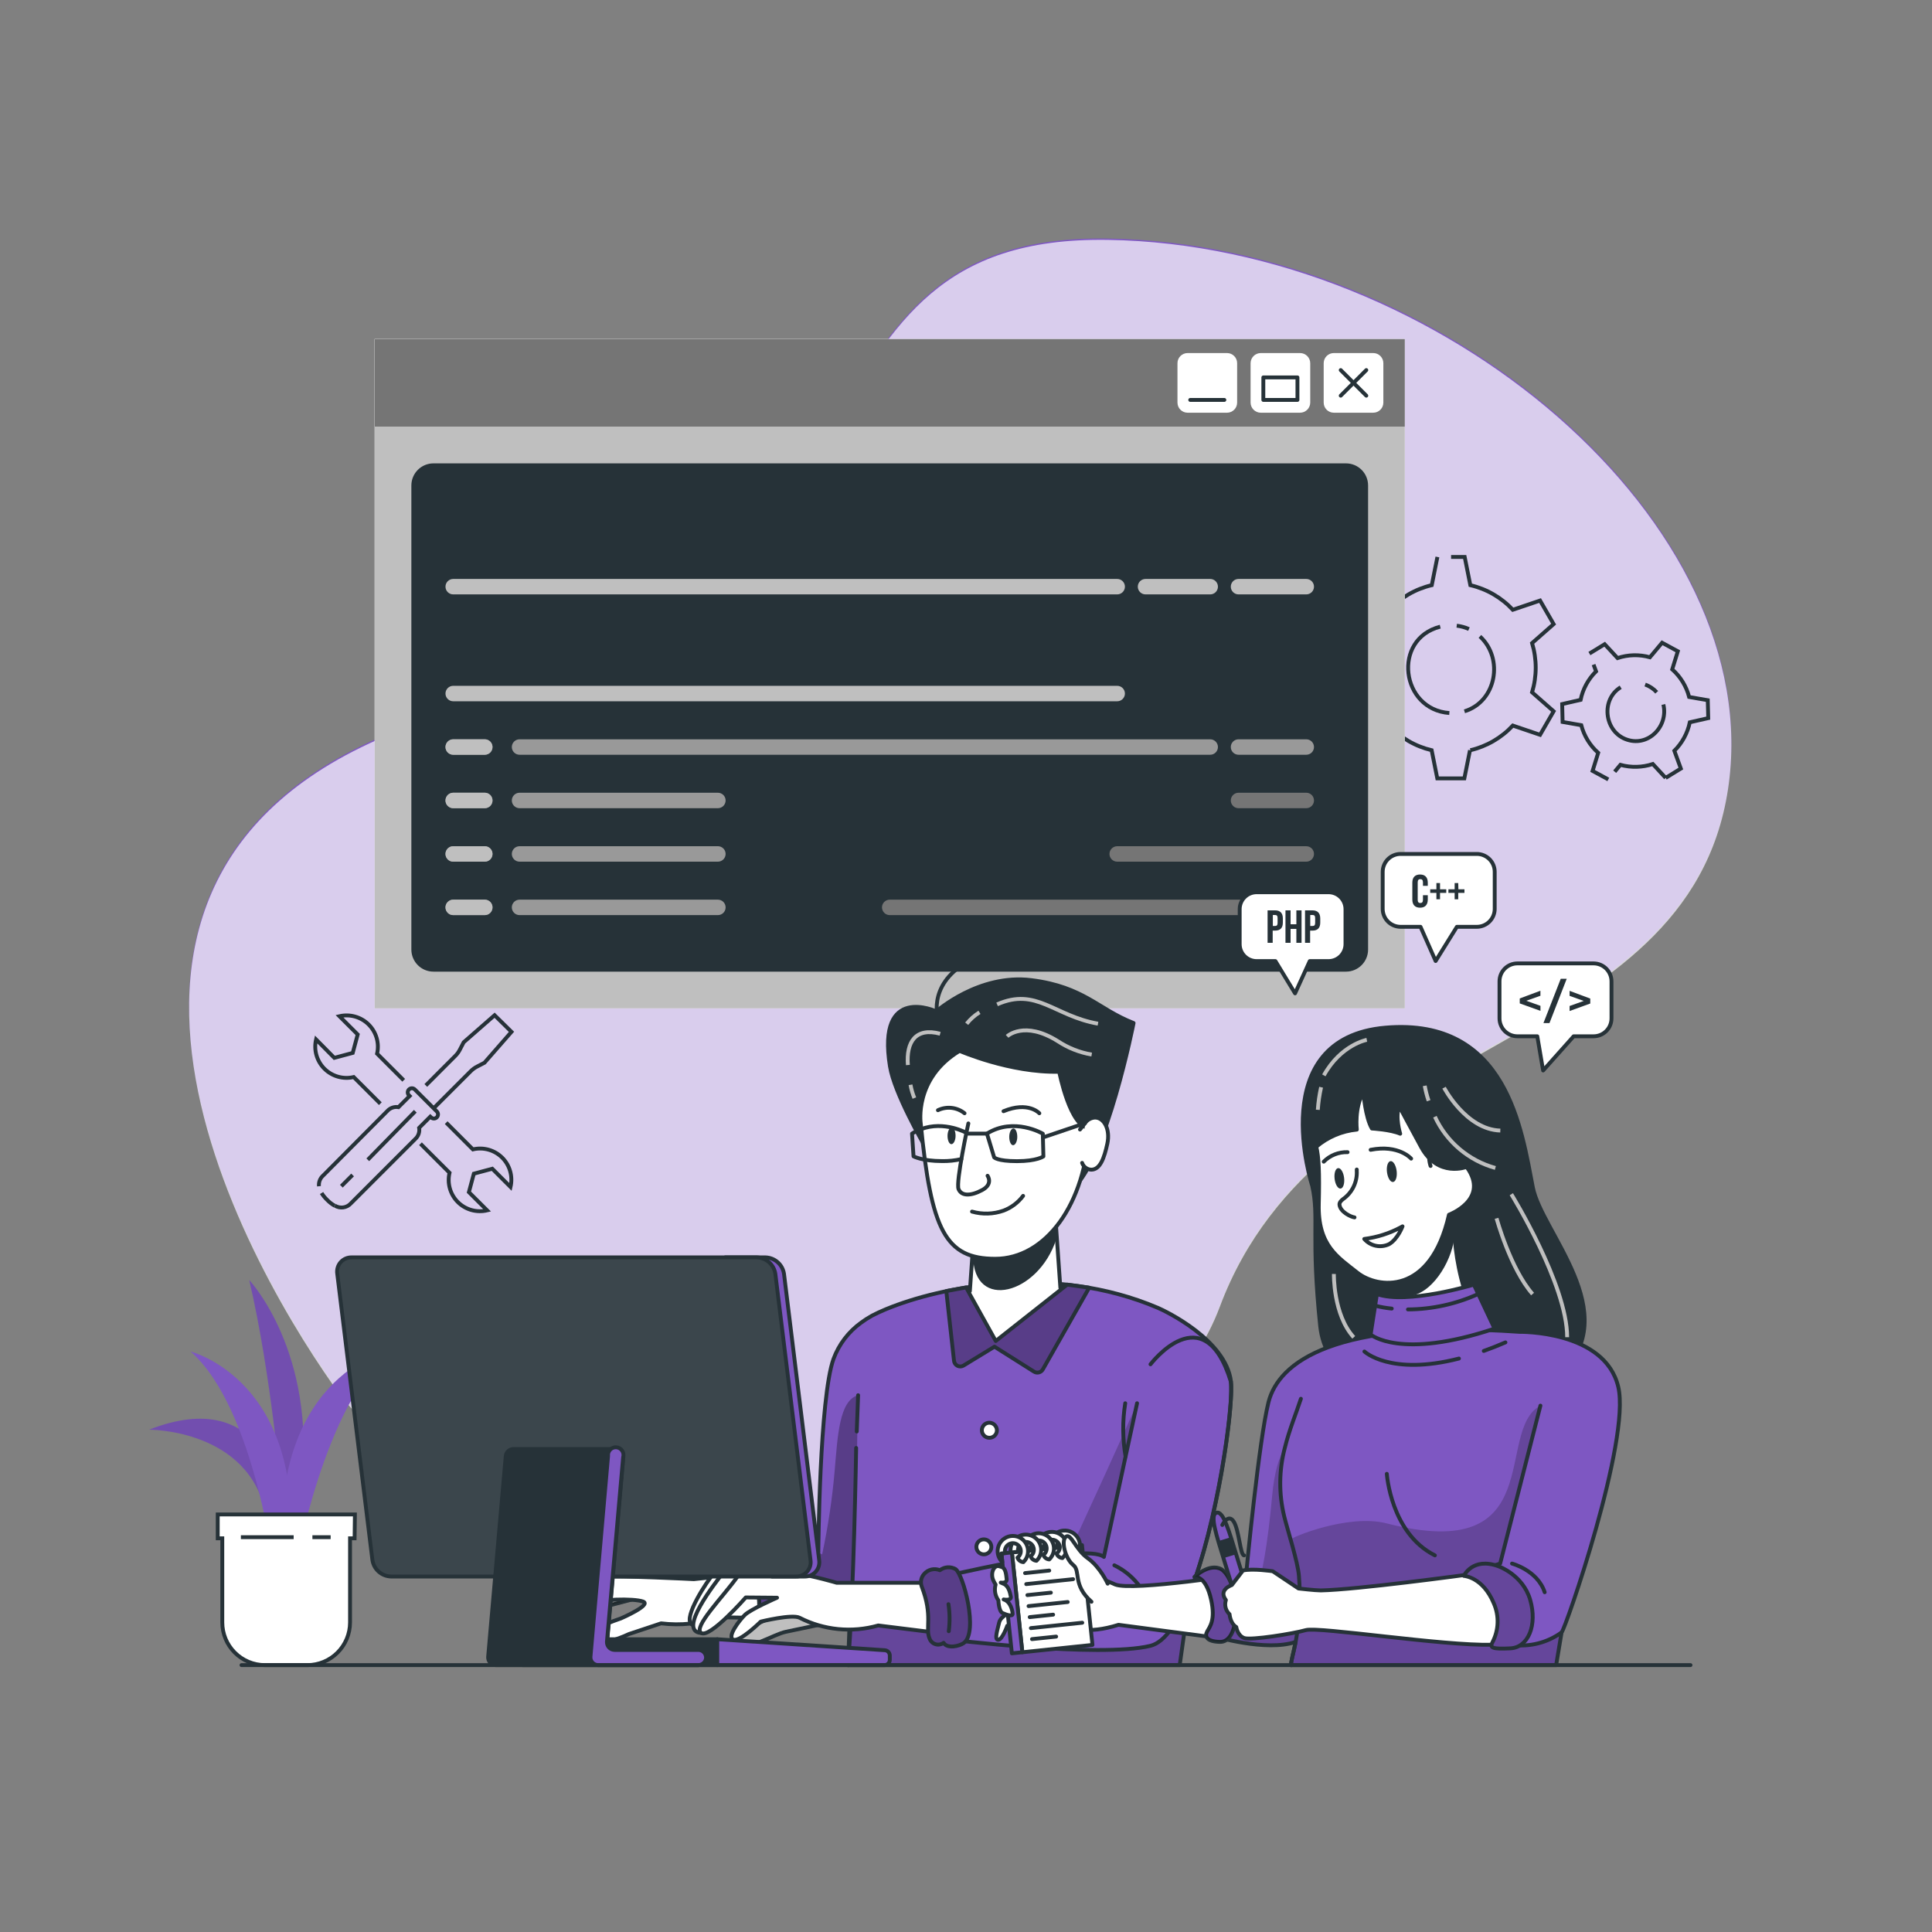 <svg width="500" height="500" viewBox="0 0 500 500" fill="none" xmlns="http://www.w3.org/2000/svg">
<rect x="0" y="0" width="500" height="500" fill="#808080" stroke="none"/>
<path d="M86.26 358.2C60.65 321.76 2.07 215.13 120.15 183.27C238.23 151.41 200.43 60.4 286.69 61.74C372.95 63.08 457.61 135.33 447.21 203.89C436.81 272.45 342.16 267 315.7 337.83C289.24 408.66 131.32 422.3 86.26 358.2Z" fill="#7E57C2"/>
<path opacity="0.7" d="M86.26 358.55C60.65 322.11 2.07 215.48 120.15 183.62C238.23 151.76 200.43 60.75 286.69 62.08C372.95 63.41 457.61 135.68 447.21 204.24C436.81 272.8 342.21 267.35 315.7 338.17C289.19 408.99 131.32 422.65 86.26 358.55Z" fill="white"/>
<path d="M380.52 194.16C384.737 193.168 388.565 190.948 391.52 187.78L398.57 190.17L402.08 184.08L396.5 179.17C397.754 175.016 397.754 170.584 396.5 166.43L402.08 161.52L398.57 155.42L391.52 157.81C388.567 154.642 384.738 152.424 380.52 151.44L379.06 144.14H375.54" stroke="#263238" stroke-miterlimit="10"/>
<path d="M372 144.14L370.54 151.44C366.323 152.426 362.494 154.643 359.54 157.81L352.54 155.42L349.03 161.52L354.61 166.43C353.356 170.584 353.356 175.016 354.61 179.17L349 184.08L352.51 190.17L359.51 187.78C362.466 190.946 366.294 193.166 370.51 194.16L371.97 201.45H378.97L380.43 194.16" stroke="#263238" stroke-miterlimit="10"/>
<path d="M375.09 184.53C362.55 183.65 360.2 165.39 372.73 162.18" stroke="#263238" stroke-miterlimit="10"/>
<path d="M383 164.7C389.24 170.41 387.27 181.57 379 184.09" stroke="#263238" stroke-miterlimit="10"/>
<path d="M377 161.93C378.091 162.059 379.156 162.353 380.16 162.8" stroke="#263238" stroke-miterlimit="10"/>
<path d="M417.88 199.71L419.36 197.94C422.117 198.696 425.035 198.623 427.75 197.73L431.07 201.32" stroke="#263238" stroke-miterlimit="10"/>
<path d="M412.41 172L413.06 173.75C411.028 175.758 409.637 178.322 409.06 181.12L404.29 182.21L404.4 186.84L409.23 187.68C409.591 189.054 410.15 190.368 410.89 191.58C411.631 192.792 412.547 193.887 413.61 194.83L412.16 199.51L416.23 201.72" stroke="#263238" stroke-miterlimit="10"/>
<path d="M431.07 201.32L435 198.9L433.32 194.3C435.349 192.29 436.74 189.726 437.32 186.93L442.09 185.85L441.97 181.22L437.15 180.38C436.429 177.616 434.905 175.128 432.77 173.23L434.22 168.55L430.15 166.34L427 170.1C424.248 169.334 421.33 169.408 418.62 170.31L415.29 166.72L411.34 169.14" stroke="#263238" stroke-miterlimit="10"/>
<path d="M430.48 182.32C431.85 188.06 426.39 193.59 420.62 191.26C415.12 189.03 414.32 180.96 419.43 177.86" stroke="#263238" stroke-miterlimit="10"/>
<path d="M425.76 177.16C426.91 177.568 427.941 178.255 428.76 179.16" stroke="#263238" stroke-miterlimit="10"/>
<path d="M108.82 296L116.34 303.51C116.021 304.852 116.051 306.254 116.427 307.581C116.802 308.908 117.512 310.117 118.487 311.093C119.463 312.068 120.672 312.778 121.999 313.153C123.326 313.529 124.728 313.559 126.07 313.24L121.35 308.53L122.63 303.75L127.4 302.47L132.12 307.19C132.439 305.848 132.409 304.446 132.033 303.119C131.658 301.792 130.948 300.583 129.973 299.607C128.997 298.632 127.788 297.922 126.461 297.547C125.134 297.171 123.732 297.141 122.39 297.46L115.47 290.54" stroke="#263238" stroke-miterlimit="10"/>
<path d="M104.48 279.58L97.59 272.69C97.896 271.35 97.856 269.955 97.474 268.635C97.092 267.315 96.38 266.114 95.406 265.145C94.432 264.176 93.227 263.471 91.905 263.096C90.584 262.72 89.188 262.687 87.85 263L92.57 267.72L91.29 272.49L86.52 273.77L81.8 269C81.484 270.343 81.516 271.745 81.894 273.072C82.271 274.399 82.981 275.607 83.957 276.583C84.933 277.559 86.141 278.269 87.468 278.646C88.796 279.024 90.197 279.056 91.54 278.74L98.43 285.63" stroke="#263238" stroke-miterlimit="10"/>
<path d="M112.22 286.83L121.83 277.22C122.305 276.748 122.847 276.35 123.44 276.04L125.37 275.04L132.37 267.04L128 262.74L120 269.74L119 271.67C118.695 272.266 118.297 272.81 117.82 273.28L110.2 280.91" stroke="#263238" stroke-miterlimit="10"/>
<path d="M86.64 312C87.292 312.415 88.071 312.584 88.837 312.478C89.602 312.371 90.305 311.997 90.82 311.42L107.47 294.77C107.868 294.412 108.168 293.96 108.343 293.454C108.518 292.949 108.562 292.407 108.47 291.88L111.36 288.99L111.54 289.16C111.639 289.26 111.756 289.34 111.886 289.394C112.015 289.448 112.154 289.476 112.295 289.476C112.436 289.476 112.575 289.448 112.704 289.394C112.834 289.34 112.951 289.26 113.05 289.16C113.247 288.958 113.358 288.687 113.358 288.405C113.358 288.123 113.247 287.852 113.05 287.65L107.35 281.95C107.148 281.75 106.876 281.638 106.591 281.639C106.307 281.64 106.035 281.753 105.835 281.955C105.635 282.157 105.523 282.429 105.524 282.714C105.525 282.998 105.638 283.27 105.84 283.47L106.02 283.64L103.13 286.53C102.603 286.438 102.061 286.481 101.556 286.656C101.05 286.831 100.597 287.132 100.24 287.53L83.61 304.25C83.227 304.591 82.931 305.018 82.747 305.497C82.562 305.975 82.495 306.49 82.55 307" stroke="#263238" stroke-miterlimit="10"/>
<path d="M83.22 308.76C83.611 309.383 84.074 309.957 84.6 310.47C85.186 311.088 85.86 311.617 86.6 312.04" stroke="#263238" stroke-miterlimit="10"/>
<path d="M88.34 306.99L91.25 304.08" stroke="#263238" stroke-miterlimit="10"/>
<path d="M95.18 300.15L107.48 287.59" stroke="#263238" stroke-miterlimit="10"/>
<path d="M363.56 87.76H96.96V260.96H363.56V87.76Z" fill="white"/>
<path d="M363.56 87.76H96.96V260.96H125.15H169.84H363.56V87.76Z" fill="#BFBFBF"/>
<path d="M363.56 87.76H96.96V110.42H363.56V87.76Z" fill="white"/>
<path d="M363.56 87.76H96.96V110.42H363.56V87.76Z" fill="#757575"/>
<path d="M355.39 91.37H345.19C343.743 91.37 342.57 92.543 342.57 93.99V104.19C342.57 105.637 343.743 106.81 345.19 106.81H355.39C356.837 106.81 358.01 105.637 358.01 104.19V93.99C358.01 92.543 356.837 91.37 355.39 91.37Z" fill="white"/>
<path d="M336.45 91.37H326.29C324.832 91.37 323.65 92.552 323.65 94.01V104.17C323.65 105.628 324.832 106.81 326.29 106.81H336.45C337.908 106.81 339.09 105.628 339.09 104.17V94.01C339.09 92.552 337.908 91.37 336.45 91.37Z" fill="white"/>
<path d="M317.55 91.37H307.35C305.903 91.37 304.73 92.543 304.73 93.99V104.19C304.73 105.637 305.903 106.81 307.35 106.81H317.55C318.997 106.81 320.17 105.637 320.17 104.19V93.99C320.17 92.543 318.997 91.37 317.55 91.37Z" fill="white"/>
<path d="M348.34 120.42H112.18C109.297 120.42 106.96 122.757 106.96 125.64V245.74C106.96 248.623 109.297 250.96 112.18 250.96H348.34C351.223 250.96 353.56 248.623 353.56 245.74V125.64C353.56 122.757 351.223 120.42 348.34 120.42Z" fill="#263238" stroke="#263238" stroke-linecap="round" stroke-linejoin="round"/>
<path d="M346.98 102.4L353.6 95.78" stroke="#263238" stroke-linecap="round" stroke-linejoin="round"/>
<path d="M346.98 95.78L353.6 102.4" stroke="#263238" stroke-linecap="round" stroke-linejoin="round"/>
<path d="M335.78 97.67H326.95V103.5H335.78V97.67Z" stroke="#263238" stroke-linecap="round" stroke-linejoin="round"/>
<path d="M316.86 103.5H308.03" stroke="#263238" stroke-linecap="round" stroke-linejoin="round"/>
<path d="M338.06 209.16H320.53C320 209.16 319.491 208.949 319.116 208.574C318.741 208.199 318.53 207.69 318.53 207.16C318.53 206.63 318.741 206.121 319.116 205.746C319.491 205.371 320 205.16 320.53 205.16H338.06C338.59 205.16 339.099 205.371 339.474 205.746C339.849 206.121 340.06 206.63 340.06 207.16C340.06 207.69 339.849 208.199 339.474 208.574C339.099 208.949 338.59 209.16 338.06 209.16Z" fill="#757575"/>
<path d="M338.06 223H289.13C288.6 223 288.091 222.789 287.716 222.414C287.341 222.039 287.13 221.53 287.13 221C287.13 220.47 287.341 219.961 287.716 219.586C288.091 219.211 288.6 219 289.13 219H338.06C338.59 219 339.099 219.211 339.474 219.586C339.849 219.961 340.06 220.47 340.06 221C340.06 221.53 339.849 222.039 339.474 222.414C339.099 222.789 338.59 223 338.06 223Z" fill="#757575"/>
<path d="M338.06 236.83H230.26C229.73 236.83 229.221 236.619 228.846 236.244C228.471 235.869 228.26 235.36 228.26 234.83C228.26 234.3 228.471 233.791 228.846 233.416C229.221 233.041 229.73 232.83 230.26 232.83H338.06C338.59 232.83 339.099 233.041 339.474 233.416C339.849 233.791 340.06 234.3 340.06 234.83C340.06 235.36 339.849 235.869 339.474 236.244C339.099 236.619 338.59 236.83 338.06 236.83Z" fill="#757575"/>
<path d="M125.46 195.33H117.29C116.76 195.33 116.251 195.119 115.876 194.744C115.501 194.369 115.29 193.86 115.29 193.33C115.29 192.8 115.501 192.291 115.876 191.916C116.251 191.541 116.76 191.33 117.29 191.33H125.46C125.99 191.33 126.499 191.541 126.874 191.916C127.249 192.291 127.46 192.8 127.46 193.33C127.46 193.86 127.249 194.369 126.874 194.744C126.499 195.119 125.99 195.33 125.46 195.33Z" fill="#BFBFBF"/>
<path d="M125.46 209.16H117.29C116.76 209.16 116.251 208.949 115.876 208.574C115.501 208.199 115.29 207.69 115.29 207.16C115.29 206.63 115.501 206.121 115.876 205.746C116.251 205.371 116.76 205.16 117.29 205.16H125.46C125.99 205.16 126.499 205.371 126.874 205.746C127.249 206.121 127.46 206.63 127.46 207.16C127.46 207.69 127.249 208.199 126.874 208.574C126.499 208.949 125.99 209.16 125.46 209.16Z" fill="#BFBFBF"/>
<path d="M125.46 223H117.29C116.76 223 116.251 222.789 115.876 222.414C115.501 222.039 115.29 221.53 115.29 221C115.29 220.47 115.501 219.961 115.876 219.586C116.251 219.211 116.76 219 117.29 219H125.46C125.99 219 126.499 219.211 126.874 219.586C127.249 219.961 127.46 220.47 127.46 221C127.46 221.53 127.249 222.039 126.874 222.414C126.499 222.789 125.99 223 125.46 223Z" fill="#BFBFBF"/>
<path d="M125.46 236.83H117.29C116.76 236.83 116.251 236.619 115.876 236.244C115.501 235.869 115.29 235.36 115.29 234.83C115.29 234.3 115.501 233.791 115.876 233.416C116.251 233.041 116.76 232.83 117.29 232.83H125.46C125.99 232.83 126.499 233.041 126.874 233.416C127.249 233.791 127.46 234.3 127.46 234.83C127.46 235.36 127.249 235.869 126.874 236.244C126.499 236.619 125.99 236.83 125.46 236.83Z" fill="#BFBFBF"/>
<g opacity="0.7">
<path d="M125.46 195.33H117.29C116.76 195.33 116.251 195.119 115.876 194.744C115.501 194.369 115.29 193.86 115.29 193.33C115.29 192.8 115.501 192.291 115.876 191.916C116.251 191.541 116.76 191.33 117.29 191.33H125.46C125.99 191.33 126.499 191.541 126.874 191.916C127.249 192.291 127.46 192.8 127.46 193.33C127.46 193.86 127.249 194.369 126.874 194.744C126.499 195.119 125.99 195.33 125.46 195.33Z" fill="#BFBFBF"/>
</g>
<g opacity="0.7">
<path d="M125.46 209.16H117.29C116.76 209.16 116.251 208.949 115.876 208.574C115.501 208.199 115.29 207.69 115.29 207.16C115.29 206.63 115.501 206.121 115.876 205.746C116.251 205.371 116.76 205.16 117.29 205.16H125.46C125.99 205.16 126.499 205.371 126.874 205.746C127.249 206.121 127.46 206.63 127.46 207.16C127.46 207.69 127.249 208.199 126.874 208.574C126.499 208.949 125.99 209.16 125.46 209.16Z" fill="#BFBFBF"/>
</g>
<g opacity="0.7">
<path d="M125.46 223H117.29C116.76 223 116.251 222.789 115.876 222.414C115.501 222.039 115.29 221.53 115.29 221C115.29 220.47 115.501 219.961 115.876 219.586C116.251 219.211 116.76 219 117.29 219H125.46C125.99 219 126.499 219.211 126.874 219.586C127.249 219.961 127.46 220.47 127.46 221C127.46 221.53 127.249 222.039 126.874 222.414C126.499 222.789 125.99 223 125.46 223Z" fill="#BFBFBF"/>
</g>
<g opacity="0.7">
<path d="M125.46 236.83H117.29C116.76 236.83 116.251 236.619 115.876 236.244C115.501 235.869 115.29 235.36 115.29 234.83C115.29 234.3 115.501 233.791 115.876 233.416C116.251 233.041 116.76 232.83 117.29 232.83H125.46C125.99 232.83 126.499 233.041 126.874 233.416C127.249 233.791 127.46 234.3 127.46 234.83C127.46 235.36 127.249 235.869 126.874 236.244C126.499 236.619 125.99 236.83 125.46 236.83Z" fill="#BFBFBF"/>
</g>
<path d="M289.13 181.49H117.29C116.76 181.49 116.251 181.279 115.876 180.904C115.501 180.529 115.29 180.02 115.29 179.49C115.29 178.96 115.501 178.451 115.876 178.076C116.251 177.701 116.76 177.49 117.29 177.49H289.13C289.66 177.49 290.169 177.701 290.544 178.076C290.919 178.451 291.13 178.96 291.13 179.49C291.13 180.02 290.919 180.529 290.544 180.904C290.169 181.279 289.66 181.49 289.13 181.49Z" fill="#BFBFBF"/>
<path d="M338.06 153.83H320.53C320 153.83 319.491 153.619 319.116 153.244C318.741 152.869 318.53 152.36 318.53 151.83C318.53 151.3 318.741 150.791 319.116 150.416C319.491 150.041 320 149.83 320.53 149.83H338.06C338.59 149.83 339.099 150.041 339.474 150.416C339.849 150.791 340.06 151.3 340.06 151.83C340.06 152.36 339.849 152.869 339.474 153.244C339.099 153.619 338.59 153.83 338.06 153.83Z" fill="#BFBFBF"/>
<path d="M313.2 153.83H296.46C295.93 153.83 295.421 153.619 295.046 153.244C294.671 152.869 294.46 152.36 294.46 151.83C294.46 151.3 294.671 150.791 295.046 150.416C295.421 150.041 295.93 149.83 296.46 149.83H313.2C313.73 149.83 314.239 150.041 314.614 150.416C314.989 150.791 315.2 151.3 315.2 151.83C315.2 152.36 314.989 152.869 314.614 153.244C314.239 153.619 313.73 153.83 313.2 153.83Z" fill="#BFBFBF"/>
<path d="M289.13 153.83H117.29C116.76 153.83 116.251 153.619 115.876 153.244C115.501 152.869 115.29 152.36 115.29 151.83C115.29 151.3 115.501 150.791 115.876 150.416C116.251 150.041 116.76 149.83 117.29 149.83H289.13C289.66 149.83 290.169 150.041 290.544 150.416C290.919 150.791 291.13 151.3 291.13 151.83C291.13 152.36 290.919 152.869 290.544 153.244C290.169 153.619 289.66 153.83 289.13 153.83Z" fill="#BFBFBF"/>
<path d="M338.06 195.33H320.53C320 195.33 319.491 195.119 319.116 194.744C318.741 194.369 318.53 193.86 318.53 193.33C318.53 192.8 318.741 192.291 319.116 191.916C319.491 191.541 320 191.33 320.53 191.33H338.06C338.59 191.33 339.099 191.541 339.474 191.916C339.849 192.291 340.06 192.8 340.06 193.33C340.06 193.86 339.849 194.369 339.474 194.744C339.099 195.119 338.59 195.33 338.06 195.33Z" fill="#999999"/>
<path d="M313.2 195.33H134.46C133.93 195.33 133.421 195.119 133.046 194.744C132.671 194.369 132.46 193.86 132.46 193.33C132.46 192.8 132.671 192.291 133.046 191.916C133.421 191.541 133.93 191.33 134.46 191.33H313.2C313.73 191.33 314.239 191.541 314.614 191.916C314.989 192.291 315.2 192.8 315.2 193.33C315.2 193.86 314.989 194.369 314.614 194.744C314.239 195.119 313.73 195.33 313.2 195.33Z" fill="#999999"/>
<path d="M185.79 209.16H134.46C133.93 209.16 133.421 208.949 133.046 208.574C132.671 208.199 132.46 207.69 132.46 207.16C132.46 206.63 132.671 206.121 133.046 205.746C133.421 205.371 133.93 205.16 134.46 205.16H185.79C186.32 205.16 186.829 205.371 187.204 205.746C187.579 206.121 187.79 206.63 187.79 207.16C187.79 207.69 187.579 208.199 187.204 208.574C186.829 208.949 186.32 209.16 185.79 209.16Z" fill="#999999"/>
<path d="M185.79 223H134.46C133.93 223 133.421 222.789 133.046 222.414C132.671 222.039 132.46 221.53 132.46 221C132.46 220.47 132.671 219.961 133.046 219.586C133.421 219.211 133.93 219 134.46 219H185.79C186.32 219 186.829 219.211 187.204 219.586C187.579 219.961 187.79 220.47 187.79 221C187.79 221.53 187.579 222.039 187.204 222.414C186.829 222.789 186.32 223 185.79 223Z" fill="#999999"/>
<path d="M185.79 236.83H134.46C133.93 236.83 133.421 236.619 133.046 236.244C132.671 235.869 132.46 235.36 132.46 234.83C132.46 234.3 132.671 233.791 133.046 233.416C133.421 233.041 133.93 232.83 134.46 232.83H185.79C186.32 232.83 186.829 233.041 187.204 233.416C187.579 233.791 187.79 234.3 187.79 234.83C187.79 235.36 187.579 235.869 187.204 236.244C186.829 236.619 186.32 236.83 185.79 236.83Z" fill="#999999"/>
<path d="M152.08 414.24C152.08 414.24 146.84 423.24 148.9 423.59C150.96 423.94 155.29 416.11 155.29 416.11L167.14 413L158.21 412.08L152.08 414.24Z" fill="white" stroke="#263238" stroke-linecap="round" stroke-linejoin="round"/>
<path opacity="0.3" d="M152.08 414.24C152.08 414.24 146.84 423.24 148.9 423.59C150.96 423.94 155.29 416.11 155.29 416.11L167.14 413L158.21 412.08L152.08 414.24Z" fill="black" stroke="#263238" stroke-linecap="round" stroke-linejoin="round"/>
<path d="M156.07 408.08C156.07 408.08 148.73 406.34 146.71 409.78C144.69 413.22 138.71 423.43 140.97 424.59C143.23 425.75 145.14 421.99 145.14 421.99L156.07 408.08Z" fill="white" stroke="#263238" stroke-linecap="round" stroke-linejoin="round"/>
<path d="M186.09 418.54C181.276 420.204 176.145 420.744 171.09 420.12L162.74 422.9C162.74 422.9 155.4 426.51 151.98 424.69C148.56 422.87 160.68 418.85 160.68 418.85C160.68 418.85 168.83 415.32 166.4 414.47C163.97 413.62 154.77 413.79 152.97 415.17C151.17 416.55 146.42 425.54 142.97 425.02C139.52 424.5 144.41 419.62 145.64 417.74C146.87 415.86 149.64 408.36 155.2 408.04C160.76 407.72 179.57 408.69 179.57 408.69L201.66 406.33L206.87 418.9L186.09 418.54Z" fill="white" stroke="#263238" stroke-linecap="round" stroke-linejoin="round"/>
<path d="M197.62 421.65C198.236 422.092 198.977 422.325 199.735 422.314C200.493 422.303 201.227 422.049 201.83 421.59C202.496 421.874 203.23 421.955 203.942 421.823C204.653 421.691 205.31 421.353 205.83 420.85C207.44 419.08 207.58 403.55 203.12 401.8C201.83 401.3 198.61 401.35 198.12 403.15C197.776 403.011 197.405 402.954 197.035 402.985C196.666 403.016 196.309 403.134 195.993 403.329C195.677 403.523 195.412 403.79 195.219 404.106C195.025 404.423 194.909 404.78 194.88 405.15C194.44 407.95 197.22 410.56 196.29 418.61C196.209 419.19 196.291 419.781 196.525 420.318C196.76 420.855 197.139 421.316 197.62 421.65Z" fill="#7E57C2" stroke="#263238" stroke-linecap="round" stroke-linejoin="round"/>
<path opacity="0.3" d="M197.62 421.65C198.236 422.092 198.977 422.325 199.735 422.314C200.493 422.303 201.227 422.049 201.83 421.59C202.496 421.874 203.23 421.955 203.942 421.823C204.653 421.691 205.31 421.353 205.83 420.85C207.44 419.08 207.58 403.55 203.12 401.8C201.83 401.3 198.61 401.35 198.12 403.15C197.776 403.011 197.405 402.954 197.035 402.985C196.666 403.016 196.309 403.134 195.993 403.329C195.677 403.523 195.412 403.79 195.219 404.106C195.025 404.423 194.909 404.78 194.88 405.15C194.44 407.95 197.22 410.56 196.29 418.61C196.209 419.19 196.291 419.781 196.525 420.318C196.76 420.855 197.139 421.316 197.62 421.65Z" fill="black" stroke="#263238" stroke-linecap="round" stroke-linejoin="round"/>
<path d="M202.72 418C202.715 413.77 201.815 409.588 200.08 405.73" stroke="#263238" stroke-linecap="round" stroke-linejoin="round"/>
<path d="M307.85 412.39C307.11 418.08 306.27 424.24 305.31 430.93H219.47L219.88 419.87C214.75 421.11 204.78 420.35 204.78 420.35V404C210.84 400.57 211.78 401.53 211.78 401.53C211.78 401.53 212.09 361.63 215.72 351.67C217.105 347.92 219.577 344.668 222.82 342.33C223.684 341.687 224.589 341.103 225.53 340.58L225.66 340.5C226.66 339.97 227.87 339.41 229.25 338.83L229.63 338.68C243.07 333.19 272.4 326.82 299.73 338.5C301.64 339.32 317.24 346.77 318.57 357.5C319.29 363.67 315.11 394.21 307.85 412.39Z" fill="#7E57C2"/>
<path opacity="0.2" d="M294.25 363.2L285.69 402.93C284.36 401.88 280.53 401.81 275.69 402.27C276.742 401.113 277.615 399.805 278.28 398.39C291.19 370.39 294 363.76 294.25 363.2Z" fill="black"/>
<path opacity="0.2" d="M309.89 406.85C307.806 414.76 306.275 422.807 305.31 430.93H219.47L220.26 418.19C225.61 417.43 235 416.65 244.75 414.92C245.498 417.97 245.576 421.146 244.98 424.23C244.98 424.23 284.46 429.13 297.71 425.94C301.49 425.03 304.91 419.75 307.84 412.48C308.55 410.71 309.23 408.82 309.89 406.85Z" fill="black"/>
<path opacity="0.3" d="M212.77 402.28C212.77 402.28 210.84 400.57 204.77 404V420.35C204.77 420.35 214.77 420 218.69 417.87C222.07 419.96 221.47 381.69 222.07 361.08C217.17 362.43 216.78 371.75 216.02 380.52C215.392 387.834 214.307 395.102 212.77 402.28Z" fill="black"/>
<path d="M307.85 412.39C307.11 418.08 306.27 424.24 305.31 430.93H219.47L219.88 419.87C214.75 421.11 204.78 420.35 204.78 420.35V404C210.84 400.57 211.78 401.53 211.78 401.53C211.78 401.53 212.09 361.63 215.72 351.67C217.105 347.92 219.577 344.668 222.82 342.33V342.33C223.684 341.687 224.589 341.103 225.53 340.58L225.66 340.5C226.66 339.97 227.87 339.41 229.25 338.83L229.63 338.68C243.07 333.19 272.4 326.82 299.73 338.5C301.64 339.32 317.24 346.77 318.57 357.5C319.29 363.67 315.11 394.21 307.85 412.39Z" stroke="#263238" stroke-linecap="round" stroke-linejoin="round"/>
<path d="M318.53 357.53C318.53 357.77 318.59 358.05 318.6 358.36C319.04 366.04 314.86 395.02 307.84 412.48C304.91 419.75 301.49 425.03 297.71 425.94C284.46 429.13 244.98 424.23 244.98 424.23C246.011 418.812 244.957 413.204 242.03 408.53C242.03 408.53 280.79 399.05 285.69 402.93L294.27 363.16" stroke="#263238" stroke-linecap="round" stroke-linejoin="round"/>
<path d="M288.39 405.1C291.153 406.428 293.521 408.455 295.26 410.98" stroke="#263238" stroke-linecap="round" stroke-linejoin="round"/>
<path d="M189.65 406.52C189.65 406.52 186.03 405.76 184.56 407.41C183.09 409.06 176.79 418.52 178.92 420.32C181.05 422.12 185.38 412.23 185.38 412.23L189.65 406.52Z" fill="white" stroke="#263238" stroke-linecap="round" stroke-linejoin="round"/>
<path d="M196.91 406.35C196.91 406.35 188.91 404.63 187.08 407.08C185.25 409.53 175.16 422.21 181.46 422.61L191.46 411.33L196.91 406.35Z" fill="white" stroke="#263238" stroke-linecap="round" stroke-linejoin="round"/>
<path d="M215.05 419.83C215.05 419.83 206.8 421.63 203.45 422.29C200.1 422.95 193.88 427.29 190.2 425.56C186.52 423.83 202.2 417.46 202.2 417.46L207.6 415.29L215.05 419.83Z" fill="#BFBFBF" stroke="#263238" stroke-linecap="round" stroke-linejoin="round"/>
<path d="M221.73 370.47C221.85 367.34 221.96 364.21 222.08 361.08" stroke="#263238" stroke-linecap="round" stroke-linejoin="round"/>
<path d="M219.47 430.93C221 412 221.57 374.73 221.57 374.73" stroke="#263238" stroke-linecap="round" stroke-linejoin="round"/>
<path d="M245 409.62H216.53C216.53 409.62 194.45 402.99 190.78 408.14C187.11 413.29 179.25 421.14 181.46 422.61C183.67 424.08 193 413.42 193 413.42L201.1 413.49C201.1 413.49 194.23 416.49 192.76 417.95C191.29 419.41 188.1 423.59 189.76 424.33C191.42 425.07 196.88 419.67 196.88 419.67C196.88 419.67 204.97 417.67 206.93 418.67C213.219 421.889 220.495 422.603 227.29 420.67L249 423.37L245 409.62Z" fill="white" stroke="#263238" stroke-linecap="round" stroke-linejoin="round"/>
<path d="M291.3 376.93C290.515 372.376 290.485 367.724 291.21 363.16" stroke="#263238" stroke-linecap="round" stroke-linejoin="round"/>
<path d="M297.75 353.08C297.75 353.08 311.55 334.9 318.53 357.53" stroke="#263238" stroke-linecap="round" stroke-linejoin="round"/>
<path d="M239.14 407.37C239.628 406.789 240.289 406.379 241.026 406.199C241.764 406.019 242.539 406.079 243.24 406.37C243.814 405.928 244.505 405.666 245.228 405.616C245.95 405.566 246.671 405.731 247.3 406.09C249.3 407.41 253.3 422.41 249.41 425.22C248.29 426.02 245.16 426.77 244.2 425.16C243.9 425.381 243.551 425.528 243.184 425.589C242.816 425.65 242.439 425.624 242.083 425.512C241.727 425.4 241.403 425.205 241.137 424.944C240.87 424.683 240.669 424.363 240.55 424.01C239.43 421.4 241.48 418.19 238.55 410.62C238.342 410.076 238.288 409.486 238.392 408.913C238.496 408.34 238.754 407.806 239.14 407.37Z" fill="#7E57C2"/>
<path opacity="0.3" d="M239.14 407.37C239.628 406.789 240.289 406.379 241.026 406.199C241.764 406.019 242.539 406.079 243.24 406.37C243.814 405.928 244.505 405.666 245.228 405.616C245.95 405.566 246.671 405.731 247.3 406.09C249.3 407.41 253.3 422.41 249.41 425.22C248.29 426.02 245.16 426.77 244.2 425.16C243.9 425.381 243.551 425.528 243.184 425.589C242.816 425.65 242.439 425.624 242.083 425.512C241.727 425.4 241.403 425.205 241.137 424.944C240.87 424.683 240.669 424.363 240.55 424.01C239.43 421.4 241.48 418.19 238.55 410.62C238.342 410.076 238.288 409.486 238.392 408.913C238.496 408.34 238.754 407.806 239.14 407.37Z" fill="black"/>
<path d="M239.14 407.37C239.628 406.789 240.289 406.379 241.026 406.199C241.764 406.019 242.539 406.079 243.24 406.37C243.814 405.928 244.505 405.666 245.228 405.616C245.95 405.566 246.671 405.731 247.3 406.09C249.3 407.41 253.3 422.41 249.41 425.22C248.29 426.02 245.16 426.77 244.2 425.16C243.9 425.381 243.551 425.528 243.184 425.589C242.816 425.65 242.439 425.624 242.083 425.512C241.727 425.4 241.403 425.205 241.137 424.944C240.87 424.683 240.669 424.363 240.55 424.01C239.43 421.4 241.48 418.19 238.55 410.62C238.342 410.076 238.288 409.486 238.392 408.913C238.496 408.34 238.754 407.806 239.14 407.37V407.37Z" stroke="#263238" stroke-linecap="round" stroke-linejoin="round"/>
<path d="M245.46 415.16C245.813 417.478 245.84 419.834 245.54 422.16" stroke="#263238" stroke-linecap="round" stroke-linejoin="round"/>
<path d="M258 370.25C257.98 370.635 257.845 371.006 257.614 371.315C257.383 371.624 257.066 371.857 256.702 371.986C256.338 372.114 255.944 372.132 255.57 372.036C255.196 371.941 254.859 371.737 254.601 371.45C254.344 371.162 254.177 370.805 254.122 370.423C254.068 370.041 254.128 369.652 254.294 369.304C254.461 368.956 254.728 368.665 255.06 368.469C255.392 368.272 255.775 368.179 256.16 368.2C256.671 368.241 257.147 368.476 257.489 368.858C257.832 369.239 258.014 369.738 258 370.25Z" fill="white" stroke="#263238" stroke-linecap="round" stroke-linejoin="round"/>
<path d="M256.56 400.45C256.536 400.832 256.399 401.199 256.167 401.503C255.934 401.808 255.617 402.037 255.255 402.162C254.893 402.286 254.502 402.301 254.132 402.204C253.761 402.106 253.428 401.902 253.173 401.616C252.919 401.329 252.755 400.974 252.702 400.595C252.65 400.215 252.71 399.829 252.877 399.484C253.043 399.139 253.308 398.851 253.638 398.656C253.967 398.462 254.348 398.369 254.73 398.39C255.246 398.421 255.728 398.655 256.071 399.041C256.414 399.428 256.59 399.934 256.56 400.45Z" fill="white" stroke="#263238" stroke-linecap="round" stroke-linejoin="round"/>
<path d="M274.42 333.27L273 313.12L252.14 318L251 334.13C249.69 334.29 248.44 334.48 247.21 334.66L252.31 346.89L262.31 348.2L278.25 333.51C277 333.41 275.68 333.33 274.42 333.27Z" fill="white"/>
<path d="M251.83 325.08C251.97 339.42 268.72 335.02 273.36 320.7L272.99 313.12L252.14 318L251.83 325.08Z" fill="#263238"/>
<path d="M274.42 333.27L273 313.12L252.14 318L251 334.13C249.69 334.29 248.44 334.48 247.21 334.66L252.31 346.89L262.31 348.2L278.25 333.51C277 333.41 275.68 333.33 274.42 333.27Z" stroke="#263238" stroke-linecap="round" stroke-linejoin="round"/>
<path d="M239.06 296.11C239.06 296.11 231.44 282.93 230.32 275.98C226.83 254.51 242.32 261.75 242.32 261.75C242.32 261.75 253.32 251.94 266.93 253.66C280.54 255.38 284.18 261.19 293.37 264.76C293.37 264.76 286.47 299.76 277.64 307.62C268.81 315.48 239.06 296.11 239.06 296.11Z" fill="#263238" stroke="#263238" stroke-linecap="round" stroke-linejoin="round"/>
<path d="M243.07 264.94C243.07 264.94 239.64 256.6 248.34 250.23" stroke="#263238" stroke-linecap="round" stroke-linejoin="round"/>
<path d="M258.05 259.93C268.24 255.43 272.79 262.93 284.16 264.93" stroke="#BFBFBF" stroke-miterlimit="10"/>
<path d="M250.18 264.94C251.106 263.774 252.226 262.777 253.49 261.99" stroke="#BFBFBF" stroke-miterlimit="10"/>
<path d="M260.64 268.21C260.64 268.21 265.05 263.98 273.8 269.48C276.441 271.219 279.413 272.39 282.53 272.92" stroke="#BFBFBF" stroke-miterlimit="10"/>
<path d="M274.12 277.37C261.44 277.7 248.34 271.97 248.34 271.97C236.52 279.1 238.28 290.69 238.28 290.69C240.98 318.39 244.63 325.77 257.57 325.77C270.51 325.77 281.03 311.77 281.88 291.82C277 292.05 274.12 277.37 274.12 277.37Z" fill="white" stroke="#263238" stroke-linecap="round" stroke-linejoin="round"/>
<path d="M280.79 290.69C281.08 290.261 281.466 289.904 281.917 289.649C282.368 289.394 282.872 289.247 283.39 289.22C285.69 289.22 287.39 292.22 286.58 295.97C285.77 299.72 284.71 302.71 282.41 302.71C281.884 302.691 281.377 302.512 280.956 302.198C280.534 301.884 280.218 301.448 280.05 300.95" fill="white"/>
<path d="M280.79 290.69C281.08 290.261 281.466 289.904 281.917 289.649C282.368 289.394 282.872 289.247 283.39 289.22C285.69 289.22 287.39 292.22 286.58 295.97C285.77 299.72 284.71 302.71 282.41 302.71C281.884 302.691 281.377 302.512 280.956 302.198C280.534 301.884 280.218 301.448 280.05 300.95" stroke="#263238" stroke-linecap="round" stroke-linejoin="round"/>
<path d="M255.58 304.29C255.58 304.29 257.13 306.41 254.16 308C251.19 309.59 248.83 309.56 248.07 307.74C247.31 305.92 250.61 290.74 250.61 290.74" stroke="#263238" stroke-linecap="round" stroke-linejoin="round"/>
<path d="M250.11 293.17C248.51 292.36 242.11 289.56 236.03 293.38L236.42 299.26C236.42 299.26 238.66 300.49 243.8 300.49C245.482 300.521 247.161 300.346 248.8 299.97" stroke="#263238" stroke-linecap="round" stroke-linejoin="round"/>
<path d="M255.42 293.38L257.28 299.51C257.28 299.51 258.04 300.51 263.19 300.51C268.34 300.51 270.03 299.28 270.03 299.28L269.88 293.4C269.88 293.4 262.41 289 255.42 293.38Z" stroke="#263238" stroke-linecap="round" stroke-linejoin="round"/>
<path d="M250.52 293.38H255.42" stroke="#263238" stroke-linecap="round" stroke-linejoin="round"/>
<path d="M251.56 313.56C254.237 314.323 257.085 314.235 259.71 313.31C261.73 312.547 263.49 311.222 264.78 309.49" stroke="#263238" stroke-linecap="round" stroke-linejoin="round"/>
<path d="M259.71 287.58C266.14 284.93 268.98 288.11 268.98 288.11" stroke="#263238" stroke-linecap="round" stroke-linejoin="round"/>
<path d="M242.74 287.32C243.845 286.791 245.077 286.585 246.294 286.724C247.511 286.864 248.664 287.344 249.62 288.11" stroke="#263238" stroke-linecap="round" stroke-linejoin="round"/>
<path d="M262.27 292.05C262.87 292.05 263.27 293.05 263.27 294.22C263.27 295.39 262.77 296.38 262.19 296.38C261.61 296.38 261.19 295.38 261.19 294.22C261.19 293.06 261.68 292.05 262.27 292.05Z" fill="#263238"/>
<path d="M246.3 291.78C246.89 291.78 247.3 292.78 247.3 293.95C247.3 295.12 246.8 296.11 246.22 296.11C245.64 296.11 245.22 295.11 245.22 293.95C245.22 292.79 245.72 291.78 246.3 291.78Z" fill="#263238"/>
<path d="M235.64 280.74C235.846 281.92 236.182 283.073 236.64 284.18" stroke="#BFBFBF" stroke-miterlimit="10"/>
<path d="M243.31 267.53C236.99 265.83 234.49 269.63 234.96 275.63" stroke="#BFBFBF" stroke-miterlimit="10"/>
<path d="M250 333.19L257.7 347.05L276.19 332.46L281.88 333.26L269.88 354.41C269.771 354.6 269.624 354.767 269.449 354.899C269.274 355.032 269.074 355.127 268.861 355.18C268.648 355.234 268.427 355.243 268.21 355.209C267.993 355.174 267.786 355.097 267.6 354.98L257.37 348.52L249.37 353.4C249.136 353.543 248.87 353.625 248.596 353.637C248.322 353.65 248.049 353.594 247.803 353.473C247.557 353.352 247.345 353.172 247.187 352.947C247.029 352.723 246.93 352.463 246.9 352.19L244.9 334.13L250 333.19Z" fill="#7E57C2"/>
<path opacity="0.3" d="M249.32 333.1L257.7 347.05L276.52 332.2L282.18 333.1L269.91 354.41C269.801 354.6 269.654 354.767 269.479 354.899C269.304 355.032 269.104 355.127 268.891 355.18C268.678 355.234 268.457 355.243 268.24 355.209C268.023 355.174 267.816 355.097 267.63 354.98L257.4 348.52L249.4 353.4C249.166 353.543 248.9 353.625 248.626 353.637C248.352 353.65 248.079 353.594 247.833 353.473C247.587 353.352 247.375 353.172 247.217 352.947C247.059 352.723 246.96 352.463 246.93 352.19L244.93 334.13L249.32 333.1Z" fill="black"/>
<path d="M250 333.19L257.7 347.05L276.19 332.46L281.88 333.26L269.88 354.41C269.771 354.6 269.624 354.767 269.449 354.899C269.274 355.032 269.074 355.127 268.861 355.18C268.648 355.234 268.427 355.243 268.21 355.209C267.993 355.174 267.786 355.097 267.6 354.98L257.37 348.52L249.37 353.4C249.136 353.543 248.87 353.625 248.596 353.637C248.322 353.65 248.049 353.594 247.803 353.473C247.557 353.352 247.345 353.172 247.187 352.947C247.029 352.723 246.93 352.463 246.9 352.19L244.9 334.13L250 333.19Z" stroke="#263238" stroke-linecap="round" stroke-linejoin="round"/>
<path d="M135.35 424.23H185.63V430.93H135.35C134.82 430.93 134.311 430.719 133.936 430.344C133.561 429.969 133.35 429.46 133.35 428.93V426.2C133.358 425.675 133.572 425.174 133.946 424.805C134.32 424.437 134.825 424.23 135.35 424.23Z" fill="#263238" stroke="#263238" stroke-linecap="round" stroke-linejoin="round"/>
<path d="M228.89 430.93H185.63V424.23L229 427.08C229.347 427.105 229.671 427.26 229.908 427.514C230.146 427.768 230.278 428.102 230.28 428.45V429.56C230.28 429.742 230.244 429.921 230.174 430.089C230.104 430.256 230.001 430.408 229.872 430.536C229.742 430.663 229.589 430.764 229.42 430.832C229.252 430.899 229.072 430.933 228.89 430.93Z" fill="#7E57C2" stroke="#263238" stroke-linecap="round" stroke-linejoin="round"/>
<path d="M269.91 294.37L280.79 290.69L279.5 292.32" stroke="#263238" stroke-linecap="round" stroke-linejoin="round"/>
<path d="M339.6 306.89C339.6 306.89 327.07 268.63 358.6 265.95C390.13 263.27 393.82 292.63 396.71 307.35C398.97 318.86 420.49 339.91 403.83 355.62C386.45 372.03 344.11 366.55 341.67 343.23C339.23 319.91 341.44 315.13 339.6 306.89Z" fill="#263238" stroke="#263238" stroke-linecap="round" stroke-linejoin="round"/>
<path d="M376.36 313C376.36 313 374.99 330 383.74 344.55C383.74 344.55 371.95 348.4 359.65 344.74C360.16 340.237 359.91 335.68 358.91 331.26L358.49 329.41L367.43 321.68L376.36 313Z" fill="white"/>
<path d="M354.72 325.77C356.35 334.9 357.84 336.89 365.58 335.26C371.31 334.05 376.2 325.45 376.48 319.2C376.199 316.362 376.062 313.512 376.07 310.66L367.43 321.66L354.72 325.77Z" fill="#263238"/>
<path d="M376.36 313C376.36 313 374.99 330 383.74 344.55C383.74 344.55 371.95 348.4 359.65 344.74C360.16 340.237 359.91 335.68 358.91 331.26L358.49 329.41L367.43 321.68L376.36 313Z" stroke="#263238" stroke-linecap="round" stroke-linejoin="round"/>
<path d="M288.63 410.07C288.63 410.07 271.18 402.07 270.2 408.69C269.22 415.31 273.49 425.53 289.47 420.5L323 424.92C323 424.92 328.74 413.49 322.61 407.26C322.6 407.26 293.06 411.85 288.63 410.07Z" fill="white" stroke="#263238" stroke-linecap="round" stroke-linejoin="round"/>
<path d="M261.74 417.23C261.74 417.23 258.98 418.12 258.57 419.95C258.16 421.78 257.27 424.37 258.33 424.38C259.39 424.39 260.68 420.74 260.68 420.74L263.37 420.04L261.74 417.23Z" fill="white" stroke="#263238" stroke-linecap="round" stroke-linejoin="round"/>
<path d="M280.018 399.861L261.877 401.761L264.584 427.6L282.725 425.699L280.018 399.861Z" fill="white" stroke="#263238" stroke-linecap="round" stroke-linejoin="round"/>
<path d="M261.871 401.76L259.166 402.043L261.872 427.882L264.577 427.598L261.871 401.76Z" fill="#7E57C2" stroke="#263238" stroke-linecap="round" stroke-linejoin="round"/>
<path d="M275.14 396.12C274.103 396.241 273.154 396.763 272.497 397.573C271.839 398.384 271.524 399.42 271.62 400.46C271.635 400.551 271.655 400.641 271.68 400.73L272.59 400.64L273.59 400.54C273.568 400.448 273.551 400.354 273.54 400.26C273.501 399.902 273.558 399.54 273.703 399.21C273.849 398.881 274.079 398.595 274.37 398.383C274.661 398.171 275.003 398.039 275.361 398.001C275.719 397.963 276.081 398.02 276.411 398.166C276.74 398.312 277.025 398.543 277.237 398.834C277.448 399.126 277.58 399.468 277.617 399.826C277.654 400.185 277.597 400.546 277.45 400.875C277.303 401.204 277.072 401.489 276.78 401.7C276.897 402.022 277.102 402.304 277.373 402.513C277.644 402.722 277.969 402.849 278.31 402.88C278.902 402.311 279.302 401.572 279.453 400.765C279.604 399.958 279.5 399.123 279.154 398.379C278.808 397.634 278.238 397.016 277.524 396.611C276.81 396.206 275.987 396.034 275.17 396.12H275.14Z" fill="white" stroke="#263238" stroke-linecap="round" stroke-linejoin="round"/>
<path d="M265.29 407.12L271.54 406.46" stroke="#263238" stroke-linecap="round" stroke-linejoin="round"/>
<path d="M265.59 409.96L277.72 408.69" stroke="#263238" stroke-linecap="round" stroke-linejoin="round"/>
<path d="M265.89 412.81L271.96 412.18" stroke="#263238" stroke-linecap="round" stroke-linejoin="round"/>
<path d="M266.19 415.66L276.32 414.6" stroke="#263238" stroke-linecap="round" stroke-linejoin="round"/>
<path d="M266.49 418.51L272.55 417.87" stroke="#263238" stroke-linecap="round" stroke-linejoin="round"/>
<path d="M266.79 421.35L280.09 419.96" stroke="#263238" stroke-linecap="round" stroke-linejoin="round"/>
<path d="M267.08 424.2L273.33 423.55" stroke="#263238" stroke-linecap="round" stroke-linejoin="round"/>
<path d="M271.78 396.47C270.745 396.593 269.799 397.116 269.143 397.927C268.487 398.737 268.174 399.772 268.27 400.81C268.282 400.904 268.299 400.998 268.32 401.09L269.24 400.99L270.24 400.89C270.21 400.799 270.189 400.705 270.18 400.61C270.16 400.087 270.34 399.576 270.683 399.181C271.027 398.785 271.507 398.536 272.028 398.482C272.549 398.429 273.07 398.576 273.487 398.893C273.903 399.21 274.183 399.674 274.27 400.19C274.309 400.548 274.25 400.909 274.101 401.237C273.951 401.564 273.716 401.845 273.42 402.05C273.537 402.372 273.742 402.654 274.013 402.863C274.284 403.072 274.609 403.199 274.95 403.23C275.542 402.661 275.942 401.922 276.093 401.115C276.244 400.308 276.14 399.473 275.794 398.729C275.448 397.984 274.878 397.366 274.164 396.961C273.45 396.556 272.627 396.384 271.81 396.47H271.78Z" fill="white" stroke="#263238" stroke-linecap="round" stroke-linejoin="round"/>
<path d="M268.42 396.82C267.385 396.943 266.439 397.466 265.783 398.277C265.127 399.087 264.814 400.122 264.91 401.16C264.91 401.26 264.91 401.34 264.91 401.44L265.83 401.34L266.83 401.24C266.805 401.151 266.785 401.061 266.77 400.97C266.729 400.61 266.784 400.245 266.93 399.912C267.075 399.58 267.305 399.292 267.598 399.077C267.89 398.863 268.234 398.729 268.595 398.69C268.955 398.651 269.32 398.707 269.651 398.854C269.983 399.001 270.27 399.233 270.483 399.527C270.697 399.82 270.829 400.165 270.866 400.525C270.903 400.886 270.845 401.25 270.696 401.581C270.548 401.912 270.314 402.198 270.02 402.41C270.133 402.731 270.337 403.013 270.607 403.22C270.876 403.428 271.201 403.553 271.54 403.58C271.977 403.17 272.313 402.664 272.522 402.101C272.73 401.539 272.805 400.936 272.74 400.34C272.619 399.307 272.1 398.361 271.294 397.704C270.487 397.047 269.456 396.73 268.42 396.82Z" fill="white" stroke="#263238" stroke-linecap="round" stroke-linejoin="round"/>
<path d="M265.07 397.17C264.033 397.291 263.084 397.812 262.426 398.623C261.769 399.434 261.454 400.47 261.55 401.51C261.564 401.605 261.584 401.698 261.61 401.79L262.52 401.69L263.52 401.59C263.498 401.501 263.482 401.411 263.47 401.32C263.431 400.962 263.487 400.6 263.633 400.27C263.779 399.941 264.009 399.655 264.3 399.443C264.591 399.231 264.933 399.099 265.291 399.061C265.649 399.023 266.011 399.08 266.341 399.226C266.67 399.372 266.955 399.603 267.167 399.894C267.378 400.186 267.51 400.528 267.547 400.886C267.584 401.245 267.527 401.606 267.38 401.935C267.233 402.264 267.002 402.549 266.71 402.76C266.827 403.081 267.033 403.361 267.304 403.568C267.575 403.776 267.9 403.901 268.24 403.93C268.674 403.517 269.007 403.01 269.215 402.449C269.423 401.887 269.5 401.286 269.44 400.69C269.319 399.647 268.793 398.694 267.976 398.035C267.158 397.377 266.115 397.066 265.07 397.17Z" fill="white" stroke="#263238" stroke-linecap="round" stroke-linejoin="round"/>
<path d="M260.08 401.67C260.038 401.309 260.092 400.943 260.237 400.61C260.382 400.277 260.612 399.987 260.905 399.772C261.198 399.557 261.543 399.422 261.904 399.383C262.265 399.344 262.631 399.401 262.963 399.549C263.295 399.696 263.582 399.929 263.795 400.224C264.008 400.518 264.14 400.864 264.176 401.226C264.212 401.587 264.152 401.952 264.002 402.283C263.851 402.614 263.616 402.899 263.32 403.11C263.437 403.431 263.643 403.711 263.914 403.918C264.185 404.126 264.51 404.251 264.85 404.28C265.418 403.736 265.81 403.034 265.976 402.266C266.142 401.497 266.074 400.696 265.781 399.966C265.488 399.236 264.983 398.611 264.332 398.17C263.68 397.73 262.912 397.494 262.125 397.494C261.338 397.494 260.57 397.73 259.918 398.17C259.267 398.611 258.762 399.236 258.469 399.966C258.176 400.696 258.108 401.497 258.274 402.266C258.44 403.034 258.832 403.736 259.4 404.28L259.17 402.03L260.17 401.93C260.131 401.847 260.101 401.76 260.08 401.67Z" fill="white" stroke="#263238" stroke-linecap="round" stroke-linejoin="round"/>
<path d="M257.07 409C257.24 409.377 257.437 409.741 257.66 410.09C257.467 410.779 257.432 411.503 257.556 412.207C257.681 412.912 257.962 413.579 258.38 414.16C258.38 414.16 258.46 417.01 259.47 417.46C260.48 417.91 262.09 418.46 262.06 417.66C262.03 416.86 261.56 414.47 259.74 413.94C259.74 413.94 261.83 414.35 261.6 413.19C261.37 412.03 260.97 410.35 259.69 409.87L259 409.57C259 409.57 260.66 409.87 260.52 408.62C260.38 407.37 260.24 405.9 259.29 405.55C259.07 405.47 258.82 405.4 258.56 405.33C257.16 405 256.26 407.2 257.07 409Z" fill="white" stroke="#263238" stroke-linecap="round" stroke-linejoin="round"/>
<path d="M286.67 409.85C286.67 409.85 284.72 405.53 281.53 403.28C278.34 401.03 277.14 396.65 275.84 397.71C274.54 398.77 275.72 403.42 277.74 405.01C279.76 406.6 277.5 410.15 282.47 414.53" fill="white"/>
<path d="M286.67 409.85C286.67 409.85 284.72 405.53 281.53 403.28C278.34 401.03 277.14 396.65 275.84 397.71C274.54 398.77 275.72 403.42 277.74 405.01C279.76 406.6 277.5 410.15 282.47 414.53" stroke="#263238" stroke-linecap="round" stroke-linejoin="round"/>
<path d="M404.14 422.46C403.7 425.18 403.23 428.003 402.73 430.93H334.15C334.04 430.01 334.69 428.16 335.31 424.93C327.67 427.52 314.31 423.5 314.31 423.5C315.97 419.13 314.82 408.03 314.82 408.03L322.6 406.38C322.6 406.38 325.83 372.56 328.29 362.87C330.9 352.59 345.18 341.37 393.21 344.68C393.21 344.68 415.37 344.26 418.81 358.95C422.05 372.66 405.06 421.83 404.14 422.46Z" fill="#7E57C2"/>
<path opacity="0.2" d="M335.31 424.94C330 426.74 321.95 425.35 317.53 424.33C318.68 423.45 319.4 421.65 319.67 419.33C323.27 418.77 326.87 413.05 329.24 387.05C329.8 380.95 331 377.12 332.54 374.54C330.987 380.391 330.925 386.539 332.36 392.42C333.22 395.91 335.92 404.31 336.16 407.79C336.64 413.519 336.354 419.287 335.31 424.94Z" fill="black"/>
<path opacity="0.2" d="M404.13 422.47C403.703 425.19 403.237 428.01 402.73 430.93H334.15C335.38 427.17 338.4 409.27 334.15 398.39C333.98 397.95 348.88 391.69 358.86 394.25C401.16 405.1 386.59 370.14 398.67 363.78L388.25 404.65L382.56 406.46C394.88 407.22 391.32 425.69 391.32 425.69C395.844 426.291 400.428 425.139 404.13 422.47Z" fill="black"/>
<path d="M404.14 422.46C403.7 425.18 403.23 428.003 402.73 430.93H334.15C334.04 430.01 334.69 428.16 335.31 424.93C327.67 427.52 314.31 423.5 314.31 423.5C315.97 419.13 314.82 408.03 314.82 408.03L322.6 406.38C322.6 406.38 325.83 372.56 328.29 362.87C330.9 352.59 345.18 341.37 393.21 344.68C393.21 344.68 415.37 344.26 418.81 358.95C422.05 372.66 405.06 421.83 404.14 422.46Z" stroke="#263238" stroke-linecap="round" stroke-linejoin="round"/>
<path d="M316.1 406.13C316.1 406.13 318.7 407.52 319.55 413.63C320.4 419.74 319.09 425 315.7 424.92C312.31 424.84 311.7 423.51 312.4 422.25C313.1 420.99 314.58 419.3 313.45 414.07C312.03 407.52 309.11 408.12 309.11 408.12C309.11 408.12 313 404.39 316.1 406.13Z" fill="#7E57C2" stroke="#263238" stroke-linecap="round" stroke-linejoin="round"/>
<path opacity="0.2" d="M319.67 419.37C319.4 421.65 318.67 423.45 317.53 424.37C317.009 424.777 316.361 424.986 315.7 424.96C312.3 424.88 311.7 423.55 312.4 422.29C313.1 421.03 314.58 419.34 313.45 414.11C312.03 407.56 309.11 408.16 309.11 408.16C309.11 408.16 313.01 404.43 316.11 406.16C316.11 406.16 318.71 407.55 319.56 413.66C319.831 415.552 319.868 417.469 319.67 419.37Z" fill="black"/>
<path d="M381.43 332.46C381.43 332.46 364.19 337.69 356.35 334.9L354.72 345.37C354.72 345.37 362.35 352.01 386.79 343.84L381.43 332.46Z" fill="#7E57C2" stroke="#263238" stroke-linecap="round" stroke-linejoin="round"/>
<path d="M320.17 403.08C322.22 409.75 324.05 415.08 322.24 415.67C320.43 416.26 318.94 410.76 316.89 404.08C314.84 397.4 313.01 392.08 314.82 391.5C316.63 390.92 318.12 396.4 320.17 403.08Z" fill="#7E57C2" stroke="#263238" stroke-linecap="round" stroke-linejoin="round"/>
<path d="M316.63 403.24L319.91 402.24C319.43 400.67 318.98 399.17 318.55 397.83L315.28 398.83C315.68 400.18 316.14 401.66 316.63 403.24Z" fill="#263238"/>
<path d="M316.33 394.66C316.33 394.66 317.86 391.59 319.27 393.76C320.68 395.93 320.97 402.52 321.97 402.53" stroke="#263238" stroke-linecap="round" stroke-linejoin="round"/>
<path d="M336.67 362C335.42 365.83 333.67 370 332.54 374.59C330.987 380.441 330.925 386.589 332.36 392.47C333.22 395.96 335.92 404.36 336.16 407.84C336.637 413.556 336.351 419.31 335.31 424.95C334.69 428.17 334.04 430.02 334.15 430.95" stroke="#263238" stroke-linecap="round" stroke-linejoin="round"/>
<path d="M379.12 407.6C379.12 407.6 351.22 411.41 341.81 411.6C340.37 411.6 336.05 411.1 336.05 411.1L329.36 406.63C329.36 406.63 324.21 405.87 321.68 406.44L318.8 410.21C318.8 410.21 315.21 411.37 317.26 414.09C317.047 414.728 317.023 415.414 317.191 416.066C317.36 416.717 317.714 417.306 318.21 417.76C318.21 417.76 318.37 420.13 319.95 421.08C319.95 421.08 320.26 423.29 322 423.92C323.74 424.55 334.63 422.81 337.95 421.87C341.27 420.93 373.47 425.97 386.1 425.66C386.1 425.68 396.92 413 379.12 407.6Z" fill="white" stroke="#263238" stroke-linecap="round" stroke-linejoin="round"/>
<path d="M379.55 302C379.55 302 372.19 304.87 367.83 296.93C365.94 293.49 362.12 286.32 362.12 286.32C361.03 289.13 362.37 293.41 362.37 293.41C359.87 292.32 355.05 292.06 355.05 292.06C353.34 289.2 352.84 282.7 352.84 282.7C350.47 286.7 351.15 292.34 351.15 292.34C347.282 292.712 343.62 294.262 340.66 296.78C341.29 299.33 341.51 303.31 341.3 311.58C341.03 322.37 346.22 325.33 351.3 329.37C356.38 333.41 370.21 335.49 374.99 314.37C374.99 314.37 384.99 310.64 380.11 302.81L379.55 302Z" fill="white" stroke="#263238" stroke-linecap="round" stroke-linejoin="round"/>
<path d="M371.35 289C372.839 292.215 375.01 295.068 377.713 297.359C380.416 299.651 383.585 301.327 387 302.27" stroke="#BFBFBF" stroke-miterlimit="10"/>
<path d="M368.72 281C368.954 282.314 369.288 283.607 369.72 284.87" stroke="#BFBFBF" stroke-miterlimit="10"/>
<path d="M373.72 281.49C373.72 281.49 379.4 292.33 388.28 292.59" stroke="#BFBFBF" stroke-miterlimit="10"/>
<path d="M391.13 309.06C391.13 309.06 405.58 332.46 405.58 346.06" stroke="#BFBFBF" stroke-miterlimit="10"/>
<path d="M387.31 315.3C387.31 315.3 390.88 328.35 396.63 334.9" stroke="#BFBFBF" stroke-miterlimit="10"/>
<path d="M341.9 281.37C341.467 283.295 341.183 285.251 341.05 287.22" stroke="#BFBFBF" stroke-miterlimit="10"/>
<path d="M353.73 269.11C353.73 269.11 347 270.37 342.61 278.3" stroke="#BFBFBF" stroke-miterlimit="10"/>
<path d="M345.21 329.7C345.21 329.7 344.99 340.2 350.35 346.1" stroke="#BFBFBF" stroke-miterlimit="10"/>
<path d="M354.72 297.57C362.01 296.14 365.2 299.85 365.2 299.85" stroke="#263238" stroke-linecap="round" stroke-linejoin="round"/>
<path d="M342.58 300.64C343.384 299.828 344.347 299.191 345.409 298.768C346.47 298.344 347.608 298.144 348.75 298.18" stroke="#263238" stroke-linecap="round" stroke-linejoin="round"/>
<path d="M359.47 322C361.72 320.72 362.97 317.38 362.97 317.38L362.5 317.64C359.567 319.208 356.37 320.225 353.07 320.64C353.841 321.536 354.884 322.154 356.041 322.4C357.197 322.645 358.401 322.505 359.47 322V322Z" stroke="#263238" stroke-linecap="round" stroke-linejoin="round"/>
<path d="M350.55 315.06C349.6 314.94 346.89 313.66 346.66 311.82C346.59 311.27 346.99 310.77 347.58 310.33C348.748 309.51 349.687 308.405 350.308 307.121C350.929 305.836 351.212 304.414 351.13 302.99C351.13 302.79 351.13 302.67 351.13 302.67" stroke="#263238" stroke-linecap="round" stroke-linejoin="round"/>
<path d="M359.87 300.5C360.56 300.41 361.27 301.56 361.45 303.05C361.63 304.54 361.23 305.81 360.53 305.9C359.83 305.99 359.14 304.84 358.95 303.35C358.76 301.86 359.18 300.58 359.87 300.5Z" fill="#263238"/>
<path d="M347.85 304.81C348.03 306.27 347.63 307.52 346.95 307.6C346.27 307.68 345.58 306.6 345.4 305.11C345.22 303.62 345.62 302.39 346.3 302.31C346.98 302.23 347.67 303.34 347.85 304.81Z" fill="#263238"/>
<path d="M370.23 301.75C370.23 301.75 369.3 299.11 370.36 297.75" stroke="#263238" stroke-linecap="round" stroke-linejoin="round"/>
<path d="M404.13 422.47C400.426 425.143 395.838 426.296 391.31 425.69C391.31 425.69 394.87 407.22 382.55 406.46L388.24 404.65L398.66 363.78" stroke="#263238" stroke-linecap="round" stroke-linejoin="round"/>
<path d="M391.31 404.65C391.31 404.65 397.91 406.39 399.76 412.07" stroke="#263238" stroke-linecap="round" stroke-linejoin="round"/>
<path d="M364.38 338.88C370.66 338.837 376.861 337.474 382.58 334.88" stroke="#263238" stroke-linecap="round" stroke-linejoin="round"/>
<path d="M355.88 337.9C357.291 338.268 358.729 338.522 360.18 338.66" stroke="#263238" stroke-linecap="round" stroke-linejoin="round"/>
<path d="M384 349.62C385.78 348.993 387.647 348.257 389.6 347.41" stroke="#263238" stroke-linecap="round" stroke-linejoin="round"/>
<path d="M353.11 349.77C353.11 349.77 359.82 356.14 377.57 351.59" stroke="#263238" stroke-linecap="round" stroke-linejoin="round"/>
<path d="M358.91 381.43C358.91 381.43 359.91 396.8 371.35 402.53" stroke="#263238" stroke-linecap="round" stroke-linejoin="round"/>
<path d="M378.84 407.84C378.84 407.84 381.08 402.9 387.78 405.34C387.78 405.34 394.11 407.52 396.01 414.03C397.91 420.54 395.53 426.35 390.91 426.59C386.29 426.83 385.45 426.47 386.23 425.05C387.05 423.5 387.508 421.784 387.57 420.031C387.633 418.279 387.298 416.535 386.59 414.93C383.72 408.06 378.84 407.84 378.84 407.84Z" fill="#7E57C2"/>
<g opacity="0.2">
<path d="M378.84 407.84C378.84 407.84 381.08 402.9 387.78 405.34C387.78 405.34 394.11 407.52 396.01 414.03C397.91 420.54 395.53 426.35 390.91 426.59C386.29 426.83 385.45 426.47 386.23 425.05C387.05 423.5 387.508 421.784 387.57 420.031C387.633 418.279 387.298 416.535 386.59 414.93C383.72 408.06 378.84 407.84 378.84 407.84Z" fill="black"/>
</g>
<path d="M378.84 407.84C378.84 407.84 381.08 402.9 387.78 405.34C387.78 405.34 394.11 407.52 396.01 414.03C397.91 420.54 395.53 426.35 390.91 426.59C386.29 426.83 385.45 426.47 386.23 425.05C387.05 423.5 387.508 421.784 387.57 420.031C387.633 418.279 387.298 416.535 386.59 414.93C383.72 408.06 378.84 407.84 378.84 407.84Z" stroke="#263238" stroke-linecap="round" stroke-linejoin="round"/>
<path d="M72.44 387.51C72.44 387.51 69 358.1 38.59 370C38.59 370 64.47 369.81 68.85 392L72.85 391.57L72.44 387.51Z" fill="#7E57C2"/>
<path opacity="0.1" d="M72.44 387.51C72.44 387.51 69 358.1 38.59 370C38.59 370 64.47 369.81 68.85 392L72.85 391.57L72.44 387.51Z" fill="black"/>
<path d="M72.86 387C72.86 387 70.23 355.64 64.5 331.27C64.5 331.27 82 349.78 78 384.63L72.86 387Z" fill="#7E57C2"/>
<path opacity="0.1" d="M72.86 387C72.86 387 70.23 355.64 64.5 331.27C64.5 331.27 82 349.78 78 384.63L72.86 387Z" fill="black"/>
<path d="M71.16 407.78C71.16 407.78 66.16 364.58 49.33 349.78C49.33 349.78 79.33 357.25 74.91 403.13L71.16 407.78Z" fill="#7E57C2"/>
<path d="M76.44 406C76.44 406 83.79 363.13 101.35 349.22C101.35 349.22 70.97 355.06 72.95 401.12L76.44 406Z" fill="#7E57C2"/>
<path d="M91.85 391.94H56.35V398.11H57.53V419.88C57.53 422.802 58.687 425.605 60.749 427.676C62.81 429.747 65.608 430.917 68.53 430.93H79.53C82.462 430.93 85.273 429.766 87.347 427.694C89.421 425.622 90.587 422.812 90.59 419.88V398.11H91.77L91.85 391.94Z" fill="white" stroke="#263238" stroke-miterlimit="10"/>
<path d="M80.85 397.82H85.57H80.85Z" fill="white"/>
<path d="M80.85 397.82H85.57" stroke="#263238" stroke-miterlimit="10"/>
<path d="M62.34 397.82H76H62.34Z" fill="white"/>
<path d="M62.34 397.82H76" stroke="#263238" stroke-miterlimit="10"/>
<path d="M212 403.77L202.9 329.67C202.727 328.511 202.153 327.45 201.278 326.671C200.402 325.893 199.281 325.446 198.11 325.41H187.69L199.75 408H208.28C208.816 408.01 209.348 407.903 209.839 407.687C210.329 407.471 210.767 407.15 211.121 406.747C211.475 406.345 211.737 405.87 211.889 405.356C212.041 404.841 212.079 404.3 212 403.77Z" fill="#7E57C2" stroke="#263238" stroke-linecap="round" stroke-linejoin="round"/>
<path d="M206 408H101.16C99.991 407.961 98.872 407.514 97.999 406.735C97.125 405.957 96.553 404.897 96.38 403.74L87.28 329.64C87.2 329.109 87.236 328.568 87.388 328.053C87.539 327.538 87.801 327.062 88.155 326.659C88.51 326.256 88.948 325.935 89.439 325.719C89.931 325.504 90.463 325.398 91 325.41H195.88C197.049 325.449 198.168 325.896 199.041 326.675C199.915 327.453 200.488 328.513 200.66 329.67L209.76 403.77C209.839 404.304 209.8 404.848 209.646 405.366C209.492 405.883 209.226 406.36 208.868 406.763C208.509 407.166 208.067 407.486 207.571 407.7C207.076 407.914 206.539 408.016 206 408Z" fill="#263238"/>
<path opacity="0.1" d="M206 408H101.16C99.991 407.961 98.872 407.514 97.999 406.735C97.125 405.957 96.553 404.897 96.38 403.74L87.28 329.64C87.2 329.109 87.236 328.568 87.388 328.053C87.539 327.538 87.801 327.062 88.155 326.659C88.51 326.256 88.948 325.935 89.439 325.719C89.931 325.504 90.463 325.398 91 325.41H195.88C197.049 325.449 198.168 325.896 199.041 326.675C199.915 327.453 200.488 328.513 200.66 329.67L209.76 403.77C209.839 404.304 209.8 404.848 209.646 405.366C209.492 405.883 209.226 406.36 208.868 406.763C208.509 407.166 208.067 407.486 207.571 407.7C207.076 407.914 206.539 408.016 206 408Z" fill="white"/>
<path d="M206 408H101.16C99.991 407.961 98.872 407.514 97.999 406.735C97.125 405.957 96.553 404.897 96.38 403.74L87.28 329.64C87.2 329.109 87.236 328.568 87.388 328.053C87.539 327.538 87.801 327.062 88.155 326.659C88.51 326.256 88.948 325.935 89.439 325.719C89.931 325.504 90.463 325.398 91 325.41H195.88C197.049 325.449 198.168 325.896 199.041 326.675C199.915 327.453 200.488 328.513 200.66 329.67L209.76 403.77C209.839 404.304 209.8 404.848 209.646 405.366C209.492 405.883 209.226 406.36 208.868 406.763C208.509 407.166 208.067 407.486 207.571 407.7C207.076 407.914 206.539 408.016 206 408V408Z" stroke="#263238" stroke-linecap="round" stroke-linejoin="round"/>
<path d="M157.13 424.87L161.32 377.14C161.338 376.867 161.299 376.593 161.207 376.335C161.114 376.077 160.97 375.841 160.782 375.641C160.595 375.441 160.368 375.282 160.117 375.174C159.865 375.065 159.594 375.009 159.32 375.01H132.89C132.394 375.007 131.915 375.189 131.545 375.52C131.176 375.85 130.942 376.307 130.89 376.8L126.33 428.8C126.312 429.073 126.351 429.347 126.443 429.605C126.536 429.863 126.68 430.099 126.868 430.299C127.055 430.499 127.282 430.658 127.533 430.766C127.785 430.875 128.056 430.931 128.33 430.93H180.77C181.3 430.93 181.809 430.719 182.184 430.344C182.559 429.969 182.77 429.46 182.77 428.93C182.77 428.4 182.559 427.891 182.184 427.516C181.809 427.141 181.3 426.93 180.77 426.93H159.08C158.817 426.924 158.557 426.865 158.316 426.758C158.075 426.651 157.858 426.497 157.677 426.306C157.495 426.114 157.354 425.889 157.26 425.642C157.166 425.396 157.122 425.133 157.13 424.87Z" fill="#263238" stroke="#263238" stroke-linecap="round" stroke-linejoin="round"/>
<path d="M182.73 429C182.73 428.47 182.519 427.961 182.144 427.586C181.769 427.211 181.26 427 180.73 427H159.08C158.805 427.001 158.533 426.945 158.281 426.836C158.029 426.726 157.802 426.566 157.614 426.366C157.426 426.165 157.282 425.927 157.19 425.668C157.098 425.409 157.061 425.134 157.08 424.86L161.27 377.13C161.356 376.845 161.378 376.545 161.333 376.251C161.288 375.957 161.179 375.676 161.012 375.43C160.845 375.183 160.626 374.977 160.369 374.827C160.113 374.676 159.826 374.584 159.529 374.558C159.233 374.533 158.935 374.573 158.656 374.677C158.377 374.781 158.125 374.946 157.918 375.16C157.712 375.374 157.555 375.631 157.46 375.913C157.365 376.195 157.334 376.495 157.37 376.79L152.81 428.79C152.792 429.059 152.829 429.329 152.919 429.584C153.008 429.838 153.148 430.072 153.331 430.271C153.513 430.47 153.733 430.63 153.979 430.742C154.225 430.853 154.49 430.914 154.76 430.92H180.76C181.272 430.913 181.761 430.71 182.128 430.352C182.494 429.995 182.71 429.511 182.73 429Z" fill="#7E57C2" stroke="#263238" stroke-linecap="round" stroke-linejoin="round"/>
<path d="M62.5 430.93H437.5" stroke="#263238" stroke-linecap="round" stroke-linejoin="round"/>
<path d="M412.41 249.33H392.7C391.472 249.33 390.294 249.818 389.426 250.686C388.558 251.554 388.07 252.732 388.07 253.96V263.56C388.07 264.788 388.558 265.966 389.426 266.834C390.294 267.702 391.472 268.19 392.7 268.19H397.85L399.36 277.04L407.26 268.19H412.41C413.019 268.191 413.622 268.073 414.185 267.84C414.748 267.608 415.259 267.267 415.69 266.837C416.121 266.407 416.463 265.897 416.697 265.334C416.93 264.772 417.05 264.169 417.05 263.56V254C417.054 253.388 416.937 252.782 416.705 252.215C416.474 251.649 416.133 251.134 415.702 250.7C415.27 250.266 414.757 249.921 414.193 249.686C413.628 249.451 413.022 249.33 412.41 249.33Z" fill="white" stroke="#263238" stroke-linecap="round" stroke-linejoin="round"/>
<path d="M382.19 221H362.48C361.871 220.999 361.268 221.117 360.705 221.35C360.142 221.582 359.631 221.922 359.2 222.353C358.769 222.783 358.427 223.293 358.193 223.856C357.96 224.418 357.84 225.021 357.84 225.63V235.22C357.84 236.451 358.329 237.631 359.199 238.501C360.069 239.371 361.249 239.86 362.48 239.86H367.63L371.54 248.71L377.04 239.86H382.19C383.421 239.86 384.601 239.371 385.471 238.501C386.341 237.631 386.83 236.451 386.83 235.22V225.63C386.83 225.021 386.71 224.418 386.477 223.856C386.243 223.293 385.901 222.783 385.47 222.353C385.039 221.922 384.528 221.582 383.965 221.35C383.402 221.117 382.799 220.999 382.19 221Z" fill="white" stroke="#263238" stroke-linecap="round" stroke-linejoin="round"/>
<path d="M343.83 230.91H325.21C324.048 230.91 322.934 231.371 322.113 232.193C321.291 233.014 320.83 234.128 320.83 235.29V244.35C320.83 245.512 321.291 246.626 322.113 247.447C322.934 248.269 324.048 248.73 325.21 248.73H330.08L335.16 257.08L338.96 248.73H343.83C344.992 248.73 346.106 248.269 346.927 247.447C347.749 246.626 348.21 245.512 348.21 244.35V235.29C348.21 234.128 347.749 233.014 346.927 232.193C346.106 231.371 344.992 230.91 343.83 230.91Z" fill="white" stroke="#263238" stroke-linecap="round" stroke-linejoin="round"/>
<path d="M332 237.68V238.77C332 240.11 331.36 240.84 330 240.84H329.37V244H328.05V235.6H330C331.33 235.6 332 236.33 332 237.68ZM329.41 236.8V239.64H330C330.42 239.64 330.64 239.45 330.64 238.85V237.59C330.64 236.99 330.42 236.8 330 236.8H329.41Z" fill="#263238"/>
<path d="M334 244H332.68V235.6H334V239.2H335.5V235.6H336.84V244H335.5V240.4H334V244Z" fill="#263238"/>
<path d="M341.68 237.68V238.77C341.68 240.11 341.04 240.84 339.68 240.84H339.06V244H337.74V235.6H339.68C341 235.6 341.68 236.33 341.68 237.68ZM339.09 236.8V239.64H339.71C340.13 239.64 340.36 239.45 340.36 238.85V237.59C340.36 236.99 340.13 236.8 339.71 236.8H339.09Z" fill="#263238"/>
<path d="M369.51 231.68V232.8C369.51 234.14 368.84 234.91 367.51 234.91C366.18 234.91 365.51 234.14 365.51 232.8V228.43C365.51 227.09 366.18 226.32 367.51 226.32C368.84 226.32 369.51 227.09 369.51 228.43V229.25H368.26V228.35C368.26 227.75 368 227.52 367.58 227.52C367.16 227.52 366.9 227.75 366.9 228.35V232.88C366.9 233.48 367.16 233.7 367.58 233.7C368 233.7 368.26 233.48 368.26 232.88V231.68H369.51Z" fill="#263238"/>
<path d="M372.68 230.15H374.29V231.08H372.68V232.73H371.74V231.08H370.14V230.15H371.74V228.53H372.68V230.15Z" fill="#263238"/>
<path d="M377.43 230.15H379V231.08H377.39V232.73H376.46V231.08H374.85V230.15H376.46V228.53H377.39L377.43 230.15Z" fill="#263238"/>
<path d="M393.31 259.68V258.4L398.66 256.4V257.7L395 259L398.67 260.31V261.61L393.31 259.68Z" fill="#263238"/>
<path d="M403.92 253.3H405.47L401 264.78H399.44L403.92 253.3Z" fill="#263238"/>
<path d="M406.21 261.65V260.35L409.88 259.04L406.21 257.73V256.43L411.56 258.43V259.71L406.21 261.65Z" fill="#263238"/>
</svg>
